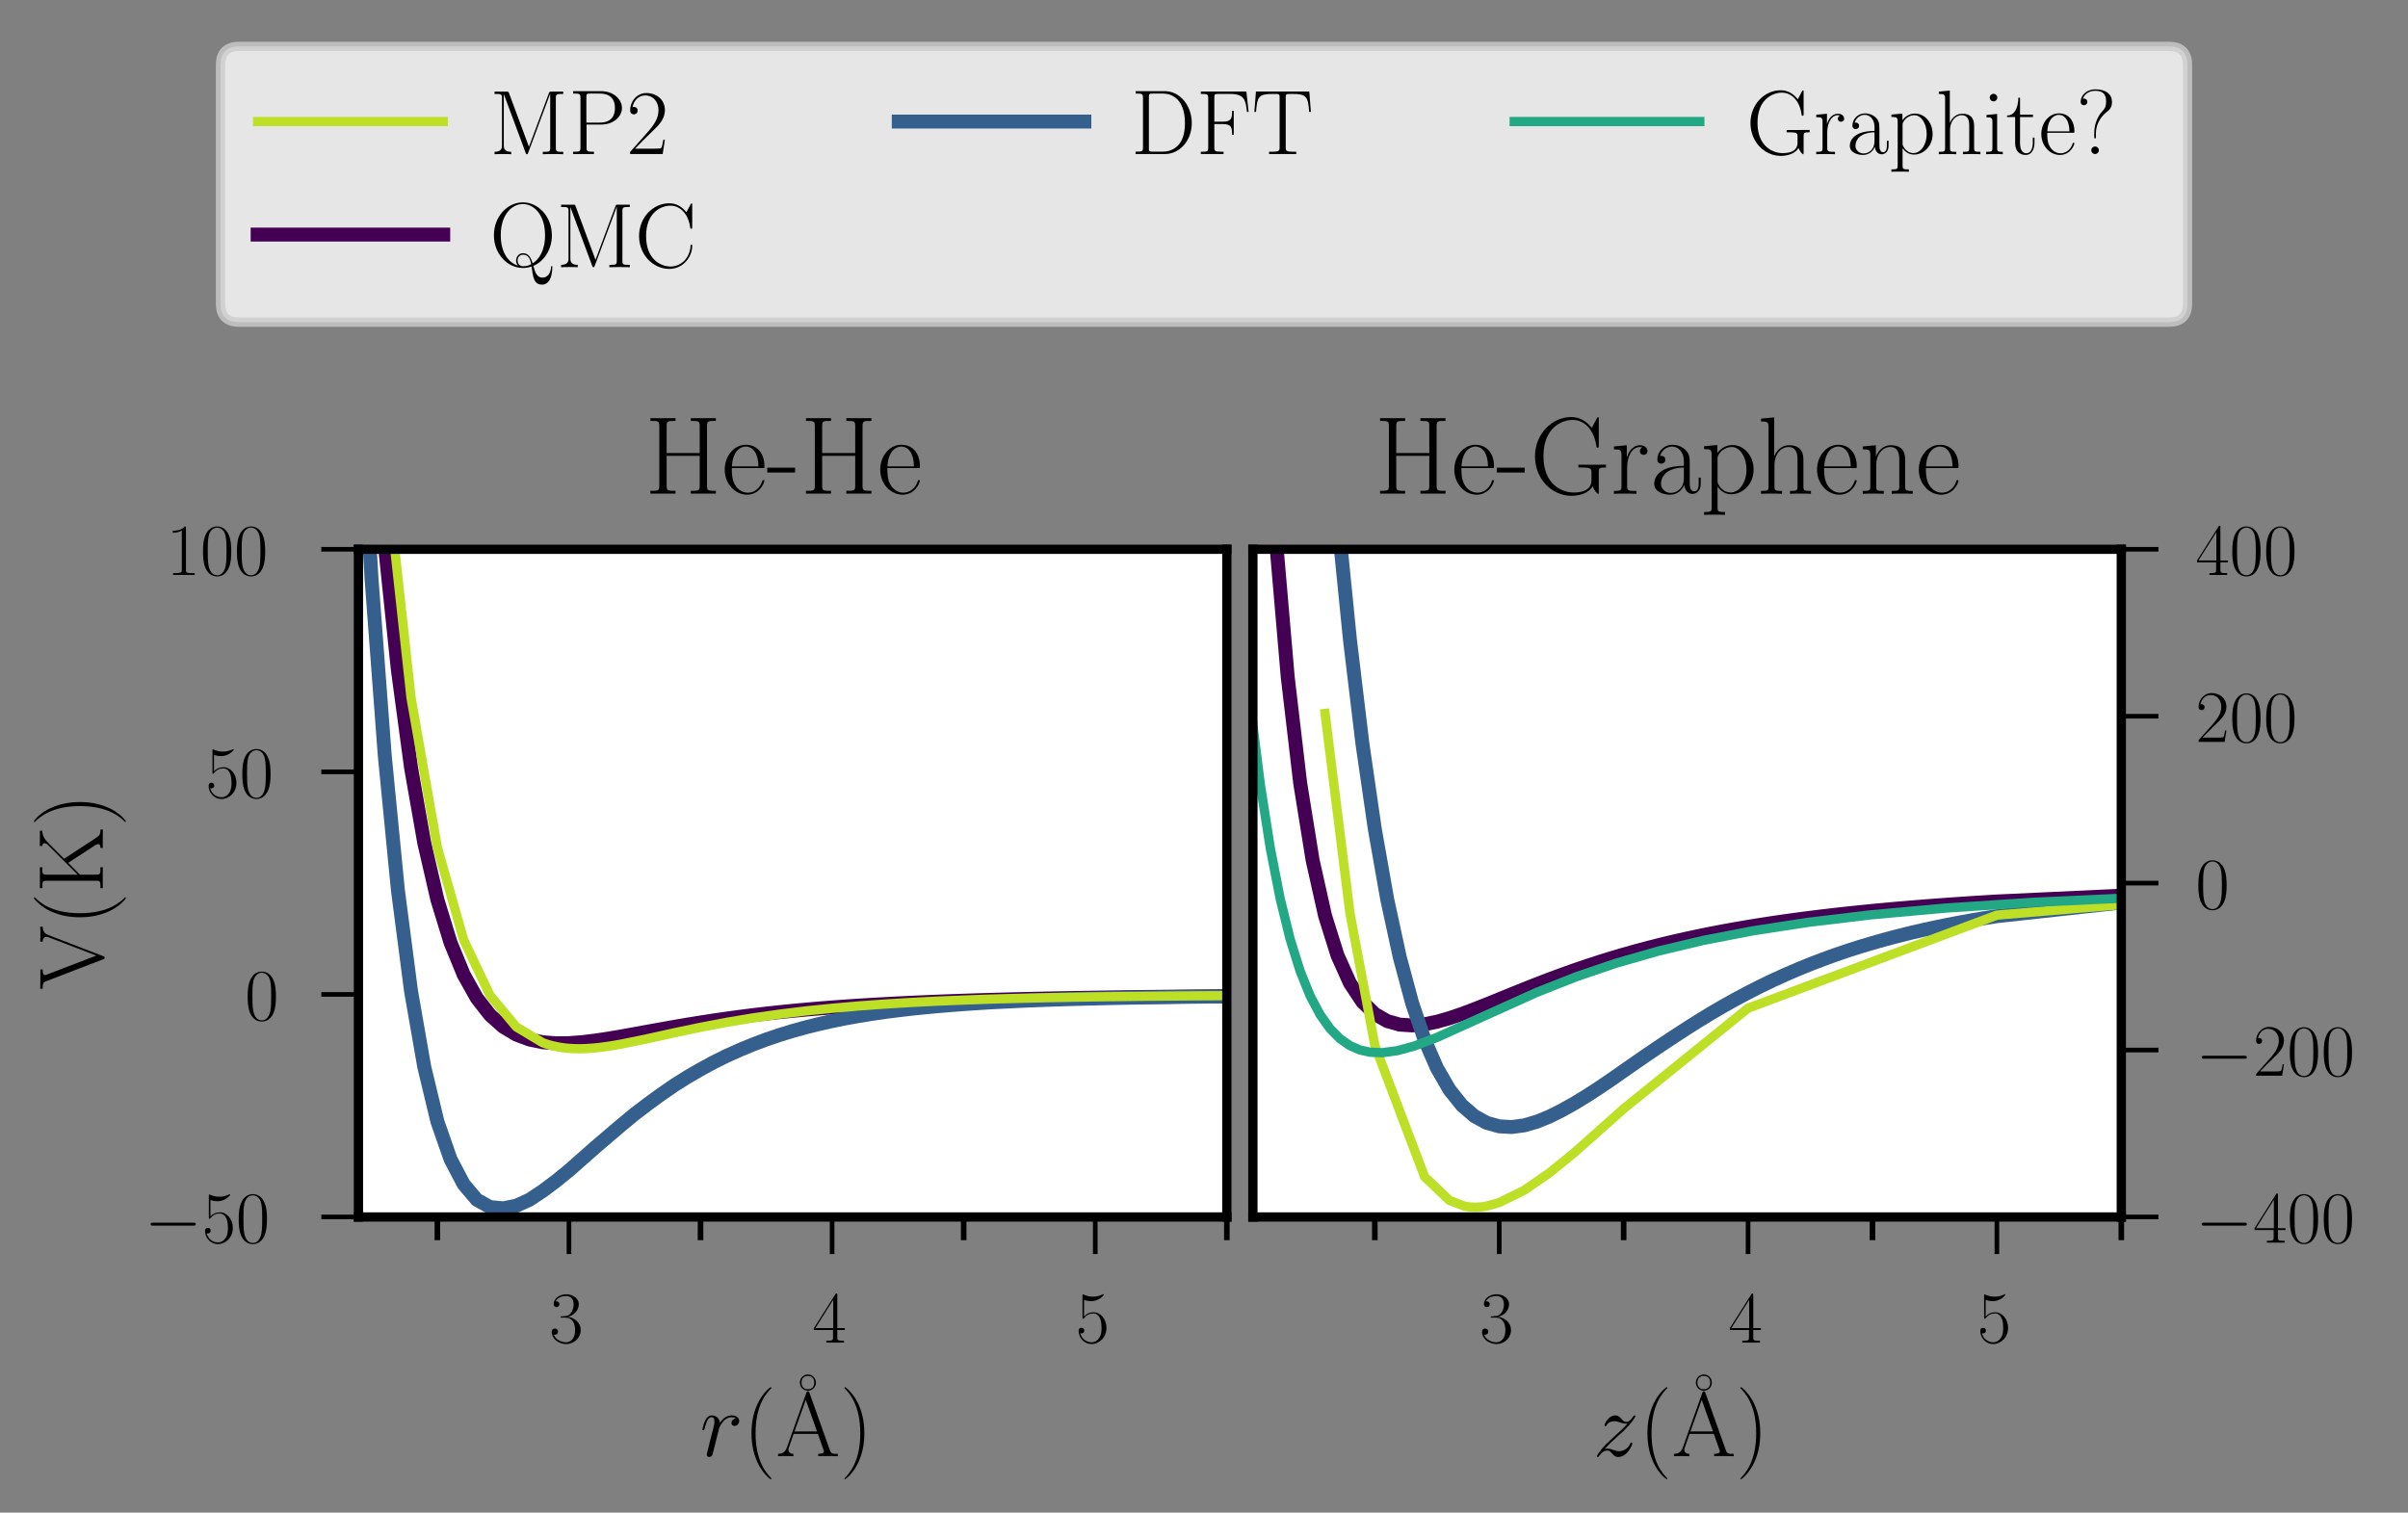 <?xml version="1.0" encoding="utf-8" standalone="no"?>
<!DOCTYPE svg PUBLIC "-//W3C//DTD SVG 1.1//EN"
  "http://www.w3.org/Graphics/SVG/1.1/DTD/svg11.dtd">
<!-- Created with matplotlib (https://matplotlib.org/) -->
<svg height="162.99pt" version="1.1" viewBox="0 0 259.444 162.99" width="259.444pt" xmlns="http://www.w3.org/2000/svg" xmlns:xlink="http://www.w3.org/1999/xlink">
 <rect x="0" y="0" width="259.444" height="162.99" fill="#808080" stroke="none"/>
 <defs>
  <style type="text/css">*{stroke-linecap:butt;stroke-linejoin:round;}</style>
 </defs>
 <g id="figure_1">
  <g id="patch_1">
   <path d="M 0 162.99 
L 259.444 162.99 
L 259.444 -0 
L 0 -0 
z
" style="fill:none;"/>
  </g>
  <g id="axes_1">
   <g id="patch_2">
    <path d="M 38.618 131.135 
L 132.183 131.135 
L 132.183 59.187 
L 38.618 59.187 
z
" style="fill:#ffffff;"/>
   </g>
   <g id="matplotlib.axis_1">
    <g id="xtick_1">
     <g id="line2d_1">
      <defs>
       <path d="M 0 0 
L 0 4 
" id="m150c258bb9" style="stroke:#000000;stroke-width:0.5;"/>
      </defs>
      <g>
       <use style="stroke:#000000;stroke-width:0.5;" x="61.3" xlink:href="#m150c258bb9" y="131.135"/>
      </g>
     </g>
     <g id="text_1">
      <!-- $\mathdefault{3}$ -->
      <g transform="translate(59.183 144.67)scale(0.08 -0.08)">
       <defs>
        <path d="M 22.094 33.703 
C 31 33.703 34.906 25.969 34.906 17.031 
C 34.906 5 28.5 0.391 22.703 0.391 
C 17.406 0.391 8.797 3.031 6.094 10.828 
C 6.594 10.625 7.094 10.625 7.594 10.625 
C 10 10.625 11.797 12.219 11.797 14.812 
C 11.797 17.703 9.594 19 7.594 19 
C 5.906 19 3.297 18.203 3.297 14.469 
C 3.297 5.234 12.297 -2 22.906 -2 
C 34 -2 42.5 6.719 42.5 16.953 
C 42.5 26.672 34.5 33.703 25 34.797 
C 32.594 36.375 39.906 43.062 39.906 52.016 
C 39.906 59.688 32 65.297 23 65.297 
C 13.906 65.297 5.906 59.828 5.906 52.016 
C 5.906 48.594 8.5 48 9.797 48 
C 11.906 48 13.703 49.297 13.703 51.891 
C 13.703 54.469 11.906 55.766 9.797 55.766 
C 9.406 55.766 8.906 55.766 8.5 55.578 
C 11.406 61.859 19.297 63 22.797 63 
C 26.297 63 32.906 61.328 32.906 51.875 
C 32.906 49.109 32.5 44.188 29.094 39.844 
C 26.094 36 22.703 36 19.406 35.688 
C 18.906 35.688 16.594 35.453 16.203 35.453 
C 15.5 35.359 15.094 35.266 15.094 34.5 
C 15.094 33.797 15.203 33.703 17.203 33.703 
z
" id="CMR17-51"/>
       </defs>
       <use transform="scale(0.996)" xlink:href="#CMR17-51"/>
      </g>
     </g>
    </g>
    <g id="xtick_2">
     <g id="line2d_2">
      <g>
       <use style="stroke:#000000;stroke-width:0.5;" x="89.653" xlink:href="#m150c258bb9" y="131.135"/>
      </g>
     </g>
     <g id="text_2">
      <!-- $\mathdefault{4}$ -->
      <g transform="translate(87.536 144.67)scale(0.08 -0.08)">
       <defs>
        <path d="M 33.594 64.406 
C 33.594 66.5 33.5 66.5 31.703 66.5 
L 2 19.594 
L 2 17 
L 27.797 17 
L 27.797 7.141 
C 27.797 3.5 27.594 2.5 20.594 2.5 
L 18.703 2.5 
L 18.703 0 
C 21.906 0 27.297 0 30.703 0 
C 34.094 0 39.5 0 42.703 0 
L 42.703 2.5 
L 40.797 2.5 
C 33.797 2.5 33.594 3.5 33.594 7.141 
L 33.594 17 
L 43.797 17 
L 43.797 19.594 
L 33.594 19.594 
z
M 28.094 57.859 
L 28.094 19.594 
L 4 19.594 
z
" id="CMR17-52"/>
       </defs>
       <use transform="scale(0.996)" xlink:href="#CMR17-52"/>
      </g>
     </g>
    </g>
    <g id="xtick_3">
     <g id="line2d_3">
      <g>
       <use style="stroke:#000000;stroke-width:0.5;" x="118.006" xlink:href="#m150c258bb9" y="131.135"/>
      </g>
     </g>
     <g id="text_3">
      <!-- $\mathdefault{5}$ -->
      <g transform="translate(115.889 144.67)scale(0.08 -0.08)">
       <defs>
        <path d="M 11.406 57.688 
C 12.406 57.281 16.5 56 20.703 56 
C 30 56 35.094 61.109 38 64.062 
C 38 64.953 38 65.5 37.406 65.5 
C 37.297 65.5 37.094 65.5 36.297 65.047 
C 32.797 63.406 28.703 62.078 23.703 62.078 
C 20.703 62.078 16.203 62.484 11.297 64.672 
C 10.203 65.172 10 65.172 9.906 65.172 
C 9.406 65.172 9.297 65.062 9.297 63.078 
L 9.297 34.422 
C 9.297 32.641 9.297 32.141 10.297 32.141 
C 10.797 32.141 11 32.344 11.5 33.031 
C 14.703 37.516 19.094 39.406 24.094 39.406 
C 27.594 39.406 35.094 37.219 35.094 20.141 
C 35.094 16.953 35.094 11.172 32.094 6.578 
C 29.594 2.484 25.703 0.391 21.406 0.391 
C 14.797 0.391 8.094 5 6.297 12.719 
C 6.703 12.609 7.5 12.422 7.906 12.422 
C 9.203 12.422 11.703 13.125 11.703 16.219 
C 11.703 18.906 9.797 20 7.906 20 
C 5.594 20 4.094 18.594 4.094 15.797 
C 4.094 7.094 11 -2 21.594 -2 
C 31.906 -2 41.703 6.875 41.703 19.75 
C 41.703 31.719 33.906 41 24.203 41 
C 19.094 41 14.797 39.109 11.406 35.531 
z
" id="CMR17-53"/>
       </defs>
       <use transform="scale(0.996)" xlink:href="#CMR17-53"/>
      </g>
     </g>
    </g>
    <g id="xtick_4">
     <g id="line2d_4">
      <defs>
       <path d="M 0 0 
L 0 2.5 
" id="m26b2f388a8" style="stroke:#000000;stroke-width:0.6;"/>
      </defs>
      <g>
       <use style="stroke:#000000;stroke-width:0.6;" x="47.123" xlink:href="#m26b2f388a8" y="131.135"/>
      </g>
     </g>
    </g>
    <g id="xtick_5">
     <g id="line2d_5">
      <g>
       <use style="stroke:#000000;stroke-width:0.6;" x="75.477" xlink:href="#m26b2f388a8" y="131.135"/>
      </g>
     </g>
    </g>
    <g id="xtick_6">
     <g id="line2d_6">
      <g>
       <use style="stroke:#000000;stroke-width:0.6;" x="103.83" xlink:href="#m26b2f388a8" y="131.135"/>
      </g>
     </g>
    </g>
    <g id="xtick_7">
     <g id="line2d_7">
      <g>
       <use style="stroke:#000000;stroke-width:0.6;" x="132.183" xlink:href="#m26b2f388a8" y="131.135"/>
      </g>
     </g>
    </g>
    <g id="text_4">
     <!-- $r$(\AA) -->
     <g transform="translate(75.404 156.899)scale(0.1 -0.1)">
      <defs>
       <path d="M 38.906 40.812 
C 35.797 40.219 34.203 38.016 34.203 35.828 
C 34.203 33.422 36.094 32.625 37.5 32.625 
C 40.297 32.625 42.594 35.031 42.594 38.016 
C 42.594 41.219 39.5 44 34.5 44 
C 30.5 44 25.906 42.203 21.703 36.125 
C 21 41.406 17 44 13 44 
C 9.094 44 7.094 41.016 5.906 38.812 
C 4.203 35.219 2.703 29.234 2.703 28.734 
C 2.703 28.344 3.094 27.844 3.797 27.844 
C 4.594 27.844 4.703 27.938 5.297 30.234 
C 6.797 36.219 8.703 42.016 12.703 42.016 
C 15.094 42.016 15.797 40.312 15.797 37.422 
C 15.797 35.219 14.797 31.328 14.094 28.234 
L 11.297 17.469 
C 10.906 15.562 9.797 11.078 9.297 9.281 
C 8.594 6.688 7.5 2 7.5 1.5 
C 7.5 0.094 8.594 -1 10.094 -1 
C 11.203 -1 13.094 -0.297 13.703 1.703 
C 14 2.5 17.703 17.562 18.297 19.859 
C 18.797 22.047 19.406 24.156 19.906 26.344 
C 20.297 27.734 20.703 29.344 21 30.641 
C 21.297 31.531 24 36.422 26.5 38.625 
C 27.703 39.719 30.297 42.016 34.406 42.016 
C 36 42.016 37.594 41.719 38.906 40.812 
z
" id="CMMI12-114"/>
       <path d="M 30.594 -24.391 
C 30.594 -24.297 30.594 -24.094 30.297 -23.797 
C 25.703 -19.125 13.406 -6.359 13.406 24.703 
C 13.406 55.766 25.5 68.422 30.406 73.391 
C 30.406 73.5 30.594 73.703 30.594 74 
C 30.594 74.297 30.297 74.5 29.906 74.5 
C 28.797 74.5 20.297 67.125 15.406 56.156 
C 10.406 45.109 9 34.359 9 24.812 
C 9 17.625 9.703 5.484 15.703 -7.359 
C 20.5 -17.734 28.703 -25 29.906 -25 
C 30.406 -25 30.594 -24.797 30.594 -24.391 
z
" id="CMR17-40"/>
       <path d="M 43.297 61.797 
C 43.297 66.797 39.297 70.594 34.594 70.594 
C 29.906 70.594 25.906 66.797 25.906 61.797 
C 25.906 56.797 29.906 53 34.594 53 
C 39.297 53 43.297 56.797 43.297 61.797 
z
M 34.594 54.594 
C 30.406 54.594 27.703 57.188 27.703 61.812 
C 27.703 66.5 30.5 69 34.594 69 
C 38.797 69 41.5 66.406 41.5 61.812 
C 41.5 57.094 38.703 54.594 34.594 54.594 
z
" id="CMR17-23"/>
       <path d="M 36.297 68.406 
C 35.797 69.703 35.594 70 34.594 70 
C 33.594 70 33.406 69.703 32.906 68.406 
L 11.703 8.844 
C 9.797 3.484 5.797 2.391 2.297 2.391 
L 2.297 -0.203 
C 4.094 0 8.094 0 10 0 
C 12.5 0 16.5 0 18.906 -0.203 
L 18.906 2.391 
C 14.203 2.391 13.5 5.641 13.5 6.859 
C 13.5 7.766 13.703 8.281 13.906 8.891 
L 19.203 24 
L 45.406 24 
L 51.406 6.906 
C 51.906 5.703 51.906 5.5 51.906 5.109 
C 51.906 2.391 47.594 2.391 45.703 2.391 
L 45.703 0 
C 48.594 0 53.797 0 56.906 0 
C 59.5 0 64.5 0 66.906 -0.203 
L 66.906 2.391 
C 61.594 2.391 59.797 2.391 58.5 6.047 
z
M 32.297 60.828 
L 44.5 26.594 
L 20.094 26.594 
z
" id="CMR17-65"/>
       <path d="M 26.297 24.703 
C 26.297 31.875 25.594 44.016 19.594 56.859 
C 14.797 67.234 6.594 74.5 5.406 74.5 
C 5.094 74.5 4.703 74.391 4.703 73.891 
C 4.703 73.703 4.797 73.594 4.906 73.391 
C 9.703 68.406 21.906 55.75 21.906 24.75 
C 21.906 -6.359 9.797 -19.016 4.906 -24.016 
C 4.797 -24.203 4.703 -24.312 4.703 -24.5 
C 4.703 -25 5.094 -25 5.406 -25 
C 6.5 -25 15 -17.625 19.906 -6.656 
C 24.906 4.391 26.297 15.141 26.297 24.703 
z
" id="CMR17-41"/>
      </defs>
      <use transform="scale(0.996)" xlink:href="#CMMI12-114"/>
      <use transform="translate(46.671 0)scale(0.996)" xlink:href="#CMR17-40"/>
      <use transform="translate(81.951 17.619)scale(0.996)" xlink:href="#CMR17-23"/>
      <use transform="translate(81.951 0)scale(0.996)" xlink:href="#CMR17-65"/>
      <use transform="translate(151.024 0)scale(0.996)" xlink:href="#CMR17-41"/>
     </g>
    </g>
   </g>
   <g id="matplotlib.axis_2">
    <g id="ytick_1">
     <g id="line2d_8">
      <defs>
       <path d="M 0 0 
L -4 0 
" id="m91bfe2bf15" style="stroke:#000000;stroke-width:0.5;"/>
      </defs>
      <g>
       <use style="stroke:#000000;stroke-width:0.5;" x="38.618" xlink:href="#m91bfe2bf15" y="131.135"/>
      </g>
     </g>
     <g id="text_5">
      <!-- $\mathdefault{−50}$ -->
      <g transform="translate(15.563 133.902)scale(0.08 -0.08)">
       <defs>
        <path d="M 65.906 23 
C 67.594 23 69.406 23 69.406 25 
C 69.406 27 67.594 27 65.906 27 
L 11.797 27 
C 10.094 27 8.297 27 8.297 25 
C 8.297 23 10.094 23 11.797 23 
z
" id="CMSY10-0"/>
        <path d="M 42 31.641 
C 42 37.75 41.906 48.125 37.703 56.109 
C 34 63.109 28.094 65.594 22.906 65.594 
C 18.094 65.594 12 63.406 8.203 56.203 
C 4.203 48.719 3.797 39.438 3.797 31.641 
C 3.797 25.953 3.906 17.281 7 9.672 
C 11.297 -0.609 19 -2 22.906 -2 
C 27.5 -2 34.5 -0.109 38.594 9.375 
C 41.594 16.281 42 24.359 42 31.641 
z
M 22.906 -0.406 
C 16.5 -0.406 12.703 5.078 11.297 12.688 
C 10.203 18.562 10.203 27.156 10.203 32.75 
C 10.203 40.438 10.203 46.828 11.5 52.922 
C 13.406 61.391 19 64 22.906 64 
C 27 64 32.297 61.297 34.203 53.125 
C 35.5 47.438 35.594 40.734 35.594 32.75 
C 35.594 26.25 35.594 18.266 34.406 12.375 
C 32.297 1.484 26.406 -0.406 22.906 -0.406 
z
" id="CMR17-48"/>
       </defs>
       <use transform="scale(0.996)" xlink:href="#CMSY10-0"/>
       <use transform="translate(77.487 0)scale(0.996)" xlink:href="#CMR17-53"/>
       <use transform="translate(123.178 0)scale(0.996)" xlink:href="#CMR17-48"/>
      </g>
     </g>
    </g>
    <g id="ytick_2">
     <g id="line2d_9">
      <g>
       <use style="stroke:#000000;stroke-width:0.5;" x="38.618" xlink:href="#m91bfe2bf15" y="107.152"/>
      </g>
     </g>
     <g id="text_6">
      <!-- $\mathdefault{0}$ -->
      <g transform="translate(26.383 109.92)scale(0.08 -0.08)">
       <use transform="scale(0.996)" xlink:href="#CMR17-48"/>
      </g>
     </g>
    </g>
    <g id="ytick_3">
     <g id="line2d_10">
      <g>
       <use style="stroke:#000000;stroke-width:0.5;" x="38.618" xlink:href="#m91bfe2bf15" y="83.17"/>
      </g>
     </g>
     <g id="text_7">
      <!-- $\mathdefault{50}$ -->
      <g transform="translate(22.149 85.937)scale(0.08 -0.08)">
       <use transform="scale(0.996)" xlink:href="#CMR17-53"/>
       <use transform="translate(45.69 0)scale(0.996)" xlink:href="#CMR17-48"/>
      </g>
     </g>
    </g>
    <g id="ytick_4">
     <g id="line2d_11">
      <g>
       <use style="stroke:#000000;stroke-width:0.5;" x="38.618" xlink:href="#m91bfe2bf15" y="59.187"/>
      </g>
     </g>
     <g id="text_8">
      <!-- $\mathdefault{100}$ -->
      <g transform="translate(17.915 61.955)scale(0.08 -0.08)">
       <defs>
        <path d="M 26.594 63.406 
C 26.594 65.5 26.5 65.5 25.094 65.5 
C 21.203 61.188 15.297 59.797 9.703 59.797 
C 9.406 59.797 8.906 59.797 8.797 59.5 
C 8.703 59.297 8.703 59.094 8.703 57 
C 11.797 57 17 57.594 21 59.984 
L 21 7.203 
C 21 3.688 20.797 2.5 12.203 2.5 
L 9.203 2.5 
L 9.203 0 
C 14 0 19 0 23.797 0 
C 28.594 0 33.594 0 38.406 0 
L 38.406 2.5 
L 35.406 2.5 
C 26.797 2.5 26.594 3.594 26.594 7.156 
z
" id="CMR17-49"/>
       </defs>
       <use transform="scale(0.996)" xlink:href="#CMR17-49"/>
       <use transform="translate(45.69 0)scale(0.996)" xlink:href="#CMR17-48"/>
       <use transform="translate(91.381 0)scale(0.996)" xlink:href="#CMR17-48"/>
      </g>
     </g>
    </g>
    <g id="text_9">
     <!-- V(K) -->
     <g transform="translate(11.072 106.646)rotate(-90)scale(0.1 -0.1)">
      <defs>
       <path d="M 59 58.516 
C 59.906 60.719 61.5 65 68.203 65 
L 68.203 67.688 
C 65.906 67.484 63.297 67.484 60.797 67.484 
C 58.406 67.484 54.297 67.484 52 67.688 
L 52 65 
C 57 65 57.203 61.5 57.203 60.906 
C 57.203 59.797 56.906 59.109 56.594 58.312 
L 36.906 6.969 
L 16.297 60.719 
C 16 61.422 15.797 61.922 15.797 62.406 
C 15.797 65 19.797 65 21.906 65 
L 21.906 67.484 
C 18.703 67.484 14 67.484 10.703 67.484 
C 8.094 67.484 3.406 67.484 1 67.688 
L 1 65 
C 6.797 65 7.906 64.609 9.094 61.422 
L 32.906 -0.406 
C 33.406 -1.797 33.5 -2 34.594 -2 
C 35.703 -2 35.797 -1.797 36.297 -0.406 
z
" id="CMR17-86"/>
       <path d="M 36.906 41.797 
L 54.203 59.094 
C 57.797 62.594 61.594 65.406 67.203 65.406 
L 67.203 68 
C 65.203 68 62.703 68 60.703 68 
C 58 68 53.297 68 50.703 68.094 
L 50.703 65.5 
C 53.297 65.312 53.703 63.516 53.703 62.797 
C 53.703 62.109 53.297 61.016 52.906 60.422 
L 19.703 27.156 
L 19.703 60.938 
C 19.703 65.406 20.797 65.406 27.703 65.406 
L 27.703 68 
C 24.797 68 19.5 68 16.406 68 
C 13.297 68 8 68 5.094 68 
L 5.094 65.406 
C 12 65.406 13.094 65.406 13.094 60.922 
L 13.094 6.969 
C 13.094 2.5 12 2.5 5.094 2.5 
L 5.094 0 
C 8 0 13.297 0 16.406 0 
C 19.5 0 24.797 0 27.703 0 
L 27.703 2.5 
C 20.797 2.5 19.703 2.5 19.703 6.984 
L 19.703 24.672 
L 32.5 37.344 
L 51.406 8.391 
C 52 7.391 52.703 6.094 52.703 5.094 
C 52.703 2.5 49.906 2.5 48.594 2.5 
L 48.594 0 
C 51.797 0 56.406 0 59.703 0 
C 62.094 0 66.203 0 68.5 -0.094 
L 68.5 2.5 
C 63.703 2.5 62.203 3.094 59.203 7.703 
z
" id="CMR17-75"/>
      </defs>
      <use transform="scale(0.996)" xlink:href="#CMR17-86"/>
      <use transform="translate(69.072 0)scale(0.996)" xlink:href="#CMR17-40"/>
      <use transform="translate(104.353 0)scale(0.996)" xlink:href="#CMR17-75"/>
      <use transform="translate(176.028 0)scale(0.996)" xlink:href="#CMR17-41"/>
     </g>
    </g>
   </g>
   <g id="line2d_12">
    <path clip-path="url(#p06715b766b)" d="M 37.645 -1 
L 38.618 18.635 
L 40.035 41.082 
L 41.453 58.605 
L 42.87 72.218 
L 44.288 82.733 
L 45.706 90.801 
L 47.123 96.943 
L 48.541 101.573 
L 49.959 105.022 
L 51.376 107.55 
L 52.794 109.367 
L 54.212 110.635 
L 55.629 111.483 
L 57.047 112.014 
L 58.465 112.305 
L 59.882 112.42 
L 61.3 112.405 
L 62.718 112.297 
L 64.135 112.126 
L 65.553 111.912 
L 66.971 111.672 
L 68.388 111.418 
L 69.806 111.159 
L 71.224 110.902 
L 72.641 110.651 
L 74.059 110.408 
L 75.477 110.178 
L 76.894 109.959 
L 78.312 109.754 
L 79.73 109.562 
L 81.147 109.383 
L 82.565 109.217 
L 83.983 109.064 
L 85.4 108.921 
L 86.818 108.79 
L 88.235 108.669 
L 89.653 108.558 
L 91.071 108.455 
L 92.488 108.36 
L 93.906 108.273 
L 95.324 108.193 
L 96.741 108.119 
L 98.159 108.052 
L 99.577 107.989 
L 100.994 107.931 
L 102.412 107.878 
L 103.83 107.829 
L 105.247 107.784 
L 106.665 107.742 
L 108.083 107.704 
L 109.5 107.668 
L 110.918 107.635 
L 112.336 107.604 
L 113.753 107.576 
L 115.171 107.549 
L 116.589 107.525 
L 118.006 107.502 
L 119.424 107.481 
L 120.842 107.462 
L 122.259 107.443 
L 123.677 107.426 
L 125.095 107.41 
L 126.512 107.396 
L 127.93 107.382 
L 129.348 107.369 
L 130.765 107.357 
L 132.183 107.346 
L 133.6 107.335 
L 135.018 107.325 
L 136.436 107.316 
L 137.853 107.307 
L 139.271 107.299 
L 140.689 107.291 
L 142.106 107.284 
L 143.524 107.277 
L 144.942 107.271 
L 146.359 107.265 
L 160.536 107.221 
L 174.713 107.196 
L 188.889 107.181 
L 203.066 107.172 
L 217.242 107.166 
L 231.419 107.162 
L 245.595 107.159 
L 259.772 107.157 
L 260.444 107.157 
" style="fill:none;stroke:#440154;stroke-linecap:square;stroke-width:1.5;"/>
   </g>
   <g id="line2d_13">
    <path clip-path="url(#p06715b766b)" d="M 36.926 -1 
L 37.2 6.709 
L 38.618 38.021 
L 40.035 62.437 
L 41.453 81.403 
L 42.87 95.908 
L 44.288 106.809 
L 45.706 114.938 
L 47.123 120.844 
L 48.541 124.912 
L 49.959 127.611 
L 51.376 129.282 
L 52.794 130.069 
L 54.212 130.203 
L 55.629 129.924 
L 57.047 129.278 
L 58.465 128.34 
L 59.882 127.281 
L 61.3 126.132 
L 62.718 124.88 
L 64.135 123.627 
L 65.553 122.418 
L 66.971 121.209 
L 68.388 120.039 
L 69.806 118.957 
L 71.224 117.928 
L 72.641 116.949 
L 74.059 116.056 
L 75.477 115.234 
L 76.894 114.464 
L 78.312 113.761 
L 79.73 113.127 
L 81.147 112.541 
L 82.565 112.008 
L 83.983 111.528 
L 85.4 111.093 
L 86.818 110.7 
L 88.235 110.345 
L 89.653 110.029 
L 91.071 109.742 
L 92.488 109.486 
L 93.906 109.258 
L 95.324 109.053 
L 96.741 108.87 
L 98.159 108.705 
L 99.577 108.558 
L 100.994 108.427 
L 102.412 108.308 
L 103.83 108.2 
L 105.247 108.104 
L 106.665 108.016 
L 108.083 107.942 
L 109.5 107.874 
L 110.918 107.811 
L 112.336 107.757 
L 113.753 107.708 
L 115.171 107.664 
L 116.589 107.624 
L 118.006 107.589 
L 119.424 107.555 
L 120.842 107.526 
L 122.259 107.499 
L 123.677 107.475 
L 125.095 107.453 
L 126.512 107.433 
L 127.93 107.415 
L 129.348 107.398 
L 130.765 107.382 
L 132.183 107.368 
L 133.6 107.355 
L 135.018 107.343 
L 136.436 107.332 
L 137.853 107.321 
L 139.271 107.312 
L 140.689 107.302 
L 142.106 107.295 
L 143.524 107.287 
L 144.942 107.28 
L 146.359 107.273 
L 160.536 107.224 
L 174.713 107.198 
L 188.889 107.182 
L 203.066 107.172 
L 217.242 107.166 
L 231.419 107.162 
L 245.595 107.159 
L 259.772 107.157 
L 260.444 107.157 
" style="fill:none;stroke:#355f8d;stroke-linecap:square;stroke-width:1.5;"/>
   </g>
   <g id="line2d_14">
    <path clip-path="url(#p06715b766b)" d="M 38.233 -1 
L 38.618 7.913 
L 41.453 49.287 
L 44.288 75.193 
L 47.123 91.324 
L 49.959 101.277 
L 52.794 107.258 
L 55.629 110.654 
L 58.465 112.357 
L 58.748 112.457 
L 59.032 112.549 
L 59.315 112.63 
L 59.599 112.702 
L 59.882 112.764 
L 60.166 112.822 
L 60.449 112.87 
L 60.733 112.908 
L 61.016 112.942 
L 61.3 112.966 
L 61.584 112.985 
L 61.867 112.999 
L 62.151 113.004 
L 62.434 113.009 
L 62.718 113.004 
L 63.001 112.995 
L 63.285 112.98 
L 63.568 112.961 
L 63.852 112.942 
L 64.135 112.918 
L 64.419 112.884 
L 64.702 112.856 
L 64.986 112.817 
L 65.269 112.779 
L 65.553 112.74 
L 65.837 112.697 
L 66.12 112.649 
L 66.404 112.601 
L 66.687 112.553 
L 66.971 112.501 
L 69.806 111.92 
L 72.641 111.292 
L 75.477 110.697 
L 78.312 110.16 
L 81.147 109.685 
L 83.983 109.282 
L 86.818 108.937 
L 89.653 108.649 
L 92.488 108.4 
L 95.324 108.193 
L 98.159 108.021 
L 100.994 107.877 
L 103.83 107.762 
L 106.665 107.661 
L 109.5 107.584 
L 112.336 107.517 
L 115.171 107.464 
L 118.006 107.416 
L 120.842 107.383 
L 123.677 107.349 
L 126.512 107.325 
L 129.348 107.301 
L 132.183 107.287 
L 135.018 107.272 
L 137.853 107.258 
L 140.689 107.244 
L 143.524 107.234 
L 146.359 107.229 
L 149.195 107.22 
L 152.03 107.215 
L 154.865 107.21 
L 157.701 107.2 
L 160.536 107.196 
L 163.371 107.196 
L 166.207 107.191 
L 169.042 107.186 
L 171.877 107.186 
L 174.713 107.181 
L 203.066 107.167 
L 231.419 107.157 
L 259.772 107.157 
L 260.444 107.157 
" style="fill:none;stroke:#bddf26;stroke-linecap:square;"/>
   </g>
   <g id="patch_3">
    <path d="M 38.618 131.135 
L 38.618 59.187 
" style="fill:none;stroke:#000000;stroke-linecap:square;stroke-linejoin:miter;"/>
   </g>
   <g id="patch_4">
    <path d="M 132.183 131.135 
L 132.183 59.187 
" style="fill:none;stroke:#000000;stroke-linecap:square;stroke-linejoin:miter;"/>
   </g>
   <g id="patch_5">
    <path d="M 38.618 131.135 
L 132.183 131.135 
" style="fill:none;stroke:#000000;stroke-linecap:square;stroke-linejoin:miter;"/>
   </g>
   <g id="patch_6">
    <path d="M 38.618 59.187 
L 132.183 59.187 
" style="fill:none;stroke:#000000;stroke-linecap:square;stroke-linejoin:miter;"/>
   </g>
   <g id="text_10">
    <!-- He-He -->
    <g transform="translate(69.471 53.187)scale(0.12 -0.12)">
     <defs>
      <path d="M 56.094 61.016 
C 56.094 65.5 57.203 65.5 64.094 65.5 
L 64.094 68 
C 61.203 68 55.906 68 52.797 68 
C 49.703 68 44.406 68 41.5 68 
L 41.5 65.5 
C 48.406 65.5 49.5 65.5 49.5 61 
L 49.5 36.578 
L 19.703 36.578 
L 19.703 61 
C 19.703 65.5 20.797 65.5 27.703 65.5 
L 27.703 68 
C 24.797 68 19.5 68 16.406 68 
C 13.297 68 8 68 5.094 68 
L 5.094 65.5 
C 12 65.5 13.094 65.5 13.094 61.016 
L 13.094 6.984 
C 13.094 2.5 12 2.5 5.094 2.5 
L 5.094 0 
C 8 0 13.297 0 16.406 0 
C 19.5 0 24.797 0 27.703 0 
L 27.703 2.5 
C 20.797 2.5 19.703 2.5 19.703 6.969 
L 19.703 34 
L 49.5 34 
L 49.5 6.969 
C 49.5 2.5 48.406 2.5 41.5 2.5 
L 41.5 0 
C 44.406 0 49.703 0 52.797 0 
C 55.906 0 61.203 0 64.094 0 
L 64.094 2.5 
C 57.203 2.5 56.094 2.5 56.094 6.984 
z
" id="CMR17-72"/>
      <path d="M 38.094 23 
C 38.5 23.406 38.5 23.609 38.5 24.625 
C 38.5 34.969 33.094 44 21.703 44 
C 11.094 44 2.703 33.891 2.703 21.609 
C 2.703 8.609 12.203 -1 22.797 -1 
C 34 -1 38.406 9.484 38.406 11.562 
C 38.406 12.25 37.797 12.25 37.594 12.25 
C 36.906 12.25 36.797 12.047 36.406 10.875 
C 34.203 4.141 28.703 0.797 23.5 0.797 
C 19.203 0.797 14.906 3.172 12.203 7.5 
C 9.094 12.547 9.094 18.375 9.094 23 
z
M 9.203 24.5 
C 9.906 39.141 17.594 42.406 21.594 42.406 
C 28.406 42.406 33 35.891 33.094 24.5 
z
" id="CMR17-101"/>
      <path d="M 25.5 19 
L 25.5 23.375 
L 0.406 23.375 
L 0.406 19 
z
" id="CMR17-45"/>
     </defs>
     <use transform="scale(0.996)" xlink:href="#CMR17-72"/>
     <use transform="translate(69.072 0)scale(0.996)" xlink:href="#CMR17-101"/>
     <use transform="translate(109.558 0)scale(0.996)" xlink:href="#CMR17-45"/>
     <use transform="translate(139.634 0)scale(0.996)" xlink:href="#CMR17-72"/>
     <use transform="translate(208.706 0)scale(0.996)" xlink:href="#CMR17-101"/>
    </g>
   </g>
  </g>
  <g id="axes_2">
   <g id="patch_7">
    <path d="M 134.99 131.135 
L 228.555 131.135 
L 228.555 59.187 
L 134.99 59.187 
z
" style="fill:#ffffff;"/>
   </g>
   <g id="matplotlib.axis_3">
    <g id="xtick_8">
     <g id="line2d_15">
      <g>
       <use style="stroke:#000000;stroke-width:0.5;" x="161.531" xlink:href="#m150c258bb9" y="131.135"/>
      </g>
     </g>
     <g id="text_11">
      <!-- $\mathdefault{3}$ -->
      <g transform="translate(159.414 144.67)scale(0.08 -0.08)">
       <use transform="scale(0.996)" xlink:href="#CMR17-51"/>
      </g>
     </g>
    </g>
    <g id="xtick_9">
     <g id="line2d_16">
      <g>
       <use style="stroke:#000000;stroke-width:0.5;" x="188.341" xlink:href="#m150c258bb9" y="131.135"/>
      </g>
     </g>
     <g id="text_12">
      <!-- $\mathdefault{4}$ -->
      <g transform="translate(186.224 144.67)scale(0.08 -0.08)">
       <use transform="scale(0.996)" xlink:href="#CMR17-52"/>
      </g>
     </g>
    </g>
    <g id="xtick_10">
     <g id="line2d_17">
      <g>
       <use style="stroke:#000000;stroke-width:0.5;" x="215.15" xlink:href="#m150c258bb9" y="131.135"/>
      </g>
     </g>
     <g id="text_13">
      <!-- $\mathdefault{5}$ -->
      <g transform="translate(213.033 144.67)scale(0.08 -0.08)">
       <use transform="scale(0.996)" xlink:href="#CMR17-53"/>
      </g>
     </g>
    </g>
    <g id="xtick_11">
     <g id="line2d_18">
      <g>
       <use style="stroke:#000000;stroke-width:0.6;" x="148.126" xlink:href="#m26b2f388a8" y="131.135"/>
      </g>
     </g>
    </g>
    <g id="xtick_12">
     <g id="line2d_19">
      <g>
       <use style="stroke:#000000;stroke-width:0.6;" x="174.936" xlink:href="#m26b2f388a8" y="131.135"/>
      </g>
     </g>
    </g>
    <g id="xtick_13">
     <g id="line2d_20">
      <g>
       <use style="stroke:#000000;stroke-width:0.6;" x="201.746" xlink:href="#m26b2f388a8" y="131.135"/>
      </g>
     </g>
    </g>
    <g id="xtick_14">
     <g id="line2d_21">
      <g>
       <use style="stroke:#000000;stroke-width:0.6;" x="228.555" xlink:href="#m26b2f388a8" y="131.135"/>
      </g>
     </g>
    </g>
    <g id="text_14">
     <!-- $z$(\AA) -->
     <g transform="translate(171.626 156.899)scale(0.1 -0.1)">
      <defs>
       <path d="M 12.703 7.594 
C 17 12.547 20.5 15.688 25.5 20.25 
C 31.5 25.5 34.094 28.016 35.5 29.547 
C 42.5 36.531 46 42.391 46 43.188 
C 46 44 45.203 44 45 44 
C 44.297 44 44.094 43.641 43.594 42.969 
C 41.094 38.969 38.703 36.984 36.094 36.984 
C 34 36.984 32.906 37.828 31 40.078 
C 28.906 42.422 27.203 44 24.297 44 
C 17 44 12.594 35.266 12.594 33.25 
C 12.594 32.938 12.703 32.312 13.594 32.312 
C 14.406 32.312 14.5 32.672 14.797 33.328 
C 16.5 37.062 21.297 37.719 23.203 37.719 
C 25.297 37.719 27.297 37.125 29.406 36.359 
C 33.203 35 34.797 35 35.797 35 
C 36.5 35 36.906 35 37.406 35.094 
C 34.094 31.156 28.703 26.297 24.203 22.156 
L 14.094 12.75 
C 8 6.484 4.297 0.516 4.297 -0.188 
C 4.297 -0.797 4.797 -1 5.406 -1 
C 6 -1 6.094 -0.891 6.797 0.219 
C 8.406 2.547 11.594 6 15.297 6 
C 17.406 6 18.406 5.344 20.406 3.016 
C 22.297 0.953 24 -1 27.203 -1 
C 37 -1 42.594 11.438 42.594 13.688 
C 42.594 14.109 42.5 14.719 41.5 14.719 
C 40.703 14.719 40.594 14.328 40.297 13.359 
C 38.094 7.625 32.203 5.281 28.297 5.281 
C 26.203 5.281 24.203 5.875 22.094 6.641 
C 18.094 8 17 8 15.703 8 
C 14.703 8 13.594 8 12.703 7.594 
z
" id="CMMI12-122"/>
      </defs>
      <use transform="scale(0.996)" xlink:href="#CMMI12-122"/>
      <use transform="translate(49.755 0)scale(0.996)" xlink:href="#CMR17-40"/>
      <use transform="translate(85.036 17.619)scale(0.996)" xlink:href="#CMR17-23"/>
      <use transform="translate(85.036 0)scale(0.996)" xlink:href="#CMR17-65"/>
      <use transform="translate(154.108 0)scale(0.996)" xlink:href="#CMR17-41"/>
     </g>
    </g>
   </g>
   <g id="matplotlib.axis_4">
    <g id="ytick_5">
     <g id="line2d_22">
      <defs>
       <path d="M 0 0 
L 4 0 
" id="m1147547c0f" style="stroke:#000000;stroke-width:0.5;"/>
      </defs>
      <g>
       <use style="stroke:#000000;stroke-width:0.5;" x="228.555" xlink:href="#m1147547c0f" y="131.135"/>
      </g>
     </g>
     <g id="text_15">
      <!-- $\mathdefault{−400}$ -->
      <g transform="translate(236.555 133.902)scale(0.08 -0.08)">
       <use transform="scale(0.996)" xlink:href="#CMSY10-0"/>
       <use transform="translate(77.487 0)scale(0.996)" xlink:href="#CMR17-52"/>
       <use transform="translate(123.178 0)scale(0.996)" xlink:href="#CMR17-48"/>
       <use transform="translate(168.868 0)scale(0.996)" xlink:href="#CMR17-48"/>
      </g>
     </g>
    </g>
    <g id="ytick_6">
     <g id="line2d_23">
      <g>
       <use style="stroke:#000000;stroke-width:0.5;" x="228.555" xlink:href="#m1147547c0f" y="113.148"/>
      </g>
     </g>
     <g id="text_16">
      <!-- $\mathdefault{−200}$ -->
      <g transform="translate(236.555 115.915)scale(0.08 -0.08)">
       <defs>
        <path d="M 41.703 15.453 
L 39.906 15.453 
C 38.906 8.375 38.094 7.172 37.703 6.562 
C 37.203 5.766 30 5.766 28.594 5.766 
L 9.406 5.766 
C 13 9.672 20 16.75 28.5 24.953 
C 34.594 30.734 41.703 37.531 41.703 47.422 
C 41.703 59.219 32.297 66 21.797 66 
C 10.797 66 4.094 56.312 4.094 47.344 
C 4.094 43.438 7 42.938 8.203 42.938 
C 9.203 42.938 12.203 43.547 12.203 47.031 
C 12.203 50.109 9.594 51 8.203 51 
C 7.594 51 7 50.906 6.594 50.703 
C 8.5 59.219 14.297 63.406 20.406 63.406 
C 29.094 63.406 34.797 56.516 34.797 47.422 
C 34.797 38.734 29.703 31.25 24 24.75 
L 4.094 2.281 
L 4.094 0 
L 39.297 0 
z
" id="CMR17-50"/>
       </defs>
       <use transform="scale(0.996)" xlink:href="#CMSY10-0"/>
       <use transform="translate(77.487 0)scale(0.996)" xlink:href="#CMR17-50"/>
       <use transform="translate(123.178 0)scale(0.996)" xlink:href="#CMR17-48"/>
       <use transform="translate(168.868 0)scale(0.996)" xlink:href="#CMR17-48"/>
      </g>
     </g>
    </g>
    <g id="ytick_7">
     <g id="line2d_24">
      <g>
       <use style="stroke:#000000;stroke-width:0.5;" x="228.555" xlink:href="#m1147547c0f" y="95.161"/>
      </g>
     </g>
     <g id="text_17">
      <!-- $\mathdefault{0}$ -->
      <g transform="translate(236.555 97.929)scale(0.08 -0.08)">
       <use transform="scale(0.996)" xlink:href="#CMR17-48"/>
      </g>
     </g>
    </g>
    <g id="ytick_8">
     <g id="line2d_25">
      <g>
       <use style="stroke:#000000;stroke-width:0.5;" x="228.555" xlink:href="#m1147547c0f" y="77.174"/>
      </g>
     </g>
     <g id="text_18">
      <!-- $\mathdefault{200}$ -->
      <g transform="translate(236.555 79.942)scale(0.08 -0.08)">
       <use transform="scale(0.996)" xlink:href="#CMR17-50"/>
       <use transform="translate(45.69 0)scale(0.996)" xlink:href="#CMR17-48"/>
       <use transform="translate(91.381 0)scale(0.996)" xlink:href="#CMR17-48"/>
      </g>
     </g>
    </g>
    <g id="ytick_9">
     <g id="line2d_26">
      <g>
       <use style="stroke:#000000;stroke-width:0.5;" x="228.555" xlink:href="#m1147547c0f" y="59.187"/>
      </g>
     </g>
     <g id="text_19">
      <!-- $\mathdefault{400}$ -->
      <g transform="translate(236.555 61.955)scale(0.08 -0.08)">
       <use transform="scale(0.996)" xlink:href="#CMR17-52"/>
       <use transform="translate(45.69 0)scale(0.996)" xlink:href="#CMR17-48"/>
       <use transform="translate(91.381 0)scale(0.996)" xlink:href="#CMR17-48"/>
      </g>
     </g>
    </g>
   </g>
   <g id="line2d_27">
    <path clip-path="url(#p0ae837c31d)" d="M 134.722 7.045 
L 136.062 36.049 
L 137.403 57.341 
L 138.743 72.956 
L 140.084 84.377 
L 141.424 92.686 
L 142.765 98.681 
L 144.105 102.95 
L 145.446 105.932 
L 146.786 107.954 
L 148.126 109.259 
L 149.467 110.03 
L 150.807 110.408 
L 152.148 110.495 
L 153.488 110.37 
L 154.829 110.094 
L 156.169 109.711 
L 157.51 109.256 
L 158.85 108.753 
L 160.191 108.223 
L 161.531 107.679 
L 162.872 107.133 
L 164.212 106.591 
L 165.553 106.061 
L 166.893 105.545 
L 168.234 105.047 
L 169.574 104.568 
L 170.915 104.109 
L 172.255 103.671 
L 173.596 103.253 
L 174.936 102.856 
L 176.277 102.479 
L 177.617 102.122 
L 178.957 101.783 
L 180.298 101.462 
L 181.638 101.159 
L 182.979 100.872 
L 184.319 100.6 
L 185.66 100.343 
L 187 100.101 
L 188.341 99.871 
L 189.681 99.654 
L 191.022 99.448 
L 192.362 99.254 
L 193.703 99.07 
L 195.043 98.896 
L 196.384 98.731 
L 197.724 98.574 
L 199.065 98.426 
L 200.405 98.286 
L 201.746 98.153 
L 203.086 98.027 
L 204.427 97.907 
L 205.767 97.793 
L 207.107 97.685 
L 208.448 97.582 
L 209.788 97.485 
L 211.129 97.392 
L 212.469 97.303 
L 213.81 97.219 
L 215.15 97.139 
L 228.555 96.517 
L 241.96 96.121 
L 255.365 95.859 
L 260.444 95.791 
" style="fill:none;stroke:#440154;stroke-linecap:square;stroke-width:1.5;"/>
   </g>
   <g id="line2d_28">
    <path clip-path="url(#p0ae837c31d)" d="M 140.132 -1 
L 141.424 20.583 
L 142.765 39.547 
L 144.105 55.53 
L 145.446 68.929 
L 146.786 80.094 
L 148.126 89.336 
L 149.467 96.929 
L 150.807 103.112 
L 152.148 108.091 
L 153.488 112.038 
L 154.829 115.103 
L 156.169 117.418 
L 157.51 119.102 
L 158.85 120.264 
L 160.191 120.996 
L 161.531 121.37 
L 162.872 121.444 
L 164.212 121.264 
L 165.553 120.88 
L 166.893 120.336 
L 168.234 119.674 
L 169.574 118.925 
L 170.915 118.11 
L 172.255 117.241 
L 173.596 116.331 
L 174.936 115.397 
L 176.277 114.461 
L 177.617 113.537 
L 178.957 112.633 
L 180.298 111.744 
L 181.638 110.872 
L 182.979 110.023 
L 184.319 109.206 
L 185.66 108.423 
L 187 107.675 
L 188.341 106.959 
L 189.681 106.279 
L 191.022 105.634 
L 192.362 105.023 
L 193.703 104.445 
L 195.043 103.9 
L 196.384 103.385 
L 197.724 102.898 
L 199.065 102.441 
L 200.405 102.012 
L 201.746 101.611 
L 203.086 101.233 
L 204.427 100.877 
L 205.767 100.542 
L 207.107 100.229 
L 208.448 99.936 
L 209.788 99.661 
L 211.129 99.403 
L 212.469 99.162 
L 213.81 98.936 
L 215.15 98.725 
L 228.555 97.253 
L 241.96 96.485 
L 255.365 96.055 
L 260.444 95.956 
" style="fill:none;stroke:#355f8d;stroke-linecap:square;stroke-width:1.5;"/>
   </g>
   <g id="line2d_29">
    <path clip-path="url(#p0ae837c31d)" d="M 142.765 76.881 
L 145.446 98.393 
L 148.126 112.639 
L 153.488 126.801 
L 153.488 126.801 
L 156.169 129.352 
L 156.169 129.352 
L 157.778 129.967 
L 158.046 130.015 
L 158.314 130.05 
L 158.85 130.083 
L 158.85 130.083 
L 159.386 130.066 
L 159.655 130.04 
L 159.923 130.004 
L 160.191 129.957 
L 161.531 129.582 
L 164.212 128.264 
L 164.212 128.264 
L 166.893 126.417 
L 166.893 126.417 
L 169.574 124.246 
L 174.936 119.476 
L 188.341 108.638 
L 215.15 98.609 
L 241.96 96.353 
L 260.444 96.044 
" style="fill:none;stroke:#bddf26;stroke-linecap:square;"/>
   </g>
   <g id="line2d_30">
    <path clip-path="url(#p0ae837c31d)" d="M 129.589 -1 
L 130.432 17.275 
L 131.505 36.709 
L 132.577 52.589 
L 133.649 65.531 
L 134.722 76.046 
L 135.794 84.553 
L 136.866 91.402 
L 137.939 96.882 
L 139.011 101.232 
L 140.084 104.651 
L 141.156 107.305 
L 142.228 109.33 
L 143.301 110.839 
L 144.373 111.927 
L 145.446 112.672 
L 146.518 113.138 
L 147.59 113.38 
L 148.931 113.432 
L 150.539 113.219 
L 152.416 112.706 
L 154.829 111.786 
L 158.85 109.967 
L 165.553 106.94 
L 169.842 105.246 
L 174.132 103.787 
L 178.689 102.48 
L 183.515 101.333 
L 188.877 100.298 
L 194.775 99.392 
L 201.477 98.588 
L 209.52 97.859 
L 218.904 97.238 
L 230.7 96.693 
L 241.96 96.332 
L 241.96 96.332 
" style="fill:none;stroke:#22a884;stroke-linecap:square;"/>
   </g>
   <g id="patch_8">
    <path d="M 134.99 131.135 
L 134.99 59.187 
" style="fill:none;stroke:#000000;stroke-linecap:square;stroke-linejoin:miter;"/>
   </g>
   <g id="patch_9">
    <path d="M 228.555 131.135 
L 228.555 59.187 
" style="fill:none;stroke:#000000;stroke-linecap:square;stroke-linejoin:miter;"/>
   </g>
   <g id="patch_10">
    <path d="M 134.99 131.135 
L 228.555 131.135 
" style="fill:none;stroke:#000000;stroke-linecap:square;stroke-linejoin:miter;"/>
   </g>
   <g id="patch_11">
    <path d="M 134.99 59.187 
L 228.555 59.187 
" style="fill:none;stroke:#000000;stroke-linecap:square;stroke-linejoin:miter;"/>
   </g>
   <g id="text_20">
    <!-- He-Graphene -->
    <g transform="translate(148.08 53.187)scale(0.12 -0.12)">
     <defs>
      <path d="M 62.094 19.266 
C 62.094 23.016 62.406 23.516 68.594 23.516 
L 68.594 26.094 
C 66.203 26 60.797 26 58.094 26 
C 55.297 26 47.5 26 43.703 26 
L 43.703 23.516 
L 46.703 23.516 
C 55.297 23.516 55.5 22.406 55.5 18.766 
L 55.5 12.094 
C 55.5 0.984 42.5 0.984 39.406 0.984 
C 29.094 0.984 12.203 7.984 12.203 33.75 
C 12.203 59.5 28.797 66.406 38.5 66.406 
C 49.797 66.406 58 56.656 59.906 42.828 
C 60.094 41.625 60.094 41.422 61 41.422 
C 62.094 41.422 62.094 41.625 62.094 43.422 
L 62.094 67 
C 62.094 68.781 62 68.891 61.406 68.891 
C 61 68.891 60.906 68.781 60.203 67.594 
L 55.797 59.234 
C 50.906 65.422 44.906 69 37.203 69 
C 20.094 69 4.594 54 4.594 33.562 
C 4.594 13.203 19.797 -2 37.406 -2 
C 45.5 -2 53.406 0.875 56.5 6.516 
C 58.203 2.469 61 -0.312 61.5 -0.312 
C 62 -0.312 62.094 -0.203 62.094 1.562 
z
" id="CMR17-71"/>
      <path d="M 15 23.391 
C 15 33 19.094 42 26.594 42 
C 27.297 42 28 41.906 28.703 41.594 
C 28.703 41.594 26.5 40.891 26.5 38.312 
C 26.5 35.906 28.406 34.906 29.906 34.906 
C 31.094 34.906 33.297 35.609 33.297 38.406 
C 33.297 41.609 30.094 43.594 26.703 43.594 
C 19.094 43.594 15.797 36.203 14.797 32.703 
L 14.703 32.703 
L 14.703 43.594 
L 3.094 42.5 
L 3.094 39.906 
C 9 39.906 9.906 39.297 9.906 34.5 
L 9.906 6.688 
C 9.906 2.875 9.5 2.391 3.094 2.391 
L 3.094 -0.203 
C 5.5 0 10.094 0 12.703 0 
C 15.594 0 20.703 0 23.406 -0.203 
L 23.406 2.391 
C 16.203 2.391 15 2.391 15 6.875 
z
" id="CMR17-114"/>
      <path d="M 36 25.828 
C 36 32.375 36 35.844 31.797 39.734 
C 28.094 43 23.797 44 20.406 44 
C 12.5 44 6.797 37.609 6.797 30.797 
C 6.797 27 9.797 27 10.406 27 
C 11.703 27 14 27.781 14 30.531 
C 14 33 12.094 34.078 10.406 34.078 
C 10 34.078 9.5 33.969 9.203 33.875 
C 11.297 40.5 16.703 42.406 20.203 42.406 
C 25.203 42.406 30.703 37.953 30.703 29.453 
L 30.703 25 
C 24.797 25 17.703 24.203 12.094 21.203 
C 5.797 17.703 4 12.703 4 8.906 
C 4 1.203 13 -1 18.297 -1 
C 23.797 -1 28.906 2.172 31.094 7.984 
C 31.297 3.641 34.094 -0.281 38.5 -0.281 
C 40.594 -0.281 45.906 1.094 45.906 8.859 
L 45.906 14.375 
L 44.094 14.375 
L 44.094 8.781 
C 44.094 2.781 41.406 2 40.094 2 
C 36 2 36 7.156 36 11.531 
z
M 30.703 13.594 
C 30.703 4.953 24.5 0.594 19 0.594 
C 14 0.594 10.094 4.297 10.094 8.906 
C 10.094 11.891 11.406 17.188 17.203 20.391 
C 22 23.094 27.5 23.5 30.703 23.5 
z
" id="CMR17-97"/>
      <path d="M 22 -16.609 
C 15.594 -16.609 15.203 -16.203 15.203 -12.328 
L 15.203 6.281 
C 18.094 2.094 22.297 -0.594 27.594 -0.594 
C 37.594 -0.594 47.703 8.172 47.703 21.688 
C 47.703 34.234 39 43.781 28.703 43.781 
C 22.703 43.781 17.797 40.5 15 36.531 
L 15 43.781 
L 3.094 42.688 
L 3.094 40.109 
C 9 40.109 9.906 39.5 9.906 34.734 
L 9.906 -12.328 
C 9.906 -16.109 9.5 -16.609 3.094 -16.609 
L 3.094 -19.188 
C 5.5 -19 9.906 -19 12.5 -19 
C 15.094 -19 19.594 -19 22 -19.188 
z
M 15.203 31.438 
C 15.203 32.844 15.203 34.922 19.094 38.609 
C 19.594 39.016 23 42 28 42 
C 35.297 42 41.297 32.938 41.297 21.594 
C 41.297 10.25 34.906 1 27 1 
C 23.406 1 19.5 2.688 16.5 7.375 
C 15.203 9.562 15.203 10.156 15.203 11.75 
z
" id="CMR17-112"/>
      <path d="M 41.5 30.203 
C 41.5 35.297 40.5 43.594 28.703 43.594 
C 20.5 43.594 16.5 37 15.297 33.703 
L 15.203 33.703 
L 15.203 68.688 
L 3.297 67.594 
L 3.297 65 
C 9.203 65 10.094 64.406 10.094 59.641 
L 10.094 6.656 
C 10.094 2.875 9.703 2.391 3.297 2.391 
L 3.297 -0.203 
C 5.703 0 10.094 0 12.703 0 
C 15.297 0 19.797 0 22.203 -0.203 
L 22.203 2.391 
C 15.797 2.391 15.406 2.781 15.406 6.688 
L 15.406 25.906 
C 15.406 35.109 21 42 28 42 
C 35.406 42 36.203 35.406 36.203 30.594 
L 36.203 6.688 
C 36.203 2.875 35.797 2.391 29.406 2.391 
L 29.406 -0.203 
C 31.797 0 36.203 0 38.797 0 
C 41.406 0 45.906 0 48.297 -0.203 
L 48.297 2.391 
C 41.906 2.391 41.5 2.781 41.5 6.688 
z
" id="CMR17-104"/>
      <path d="M 41.5 30.203 
C 41.5 35.297 40.5 43.594 28.703 43.594 
C 20.797 43.594 16.703 37.5 15.203 33.5 
L 15.094 33.5 
L 15.094 43.594 
L 3.297 42.5 
L 3.297 39.906 
C 9.203 39.906 10.094 39.297 10.094 34.5 
L 10.094 6.688 
C 10.094 2.875 9.703 2.391 3.297 2.391 
L 3.297 -0.203 
C 5.703 0 10.094 0 12.703 0 
C 15.297 0 19.797 0 22.203 -0.203 
L 22.203 2.391 
C 15.797 2.391 15.406 2.781 15.406 6.688 
L 15.406 25.906 
C 15.406 35.109 21 42 28 42 
C 35.406 42 36.203 35.406 36.203 30.594 
L 36.203 6.688 
C 36.203 2.875 35.797 2.391 29.406 2.391 
L 29.406 -0.203 
C 31.797 0 36.203 0 38.797 0 
C 41.406 0 45.906 0 48.297 -0.203 
L 48.297 2.391 
C 41.906 2.391 41.5 2.781 41.5 6.688 
z
" id="CMR17-110"/>
     </defs>
     <use transform="scale(0.996)" xlink:href="#CMR17-72"/>
     <use transform="translate(69.072 0)scale(0.996)" xlink:href="#CMR17-101"/>
     <use transform="translate(109.558 0)scale(0.996)" xlink:href="#CMR17-45"/>
     <use transform="translate(139.634 0)scale(0.996)" xlink:href="#CMR17-71"/>
     <use transform="translate(211.989 0)scale(0.996)" xlink:href="#CMR17-114"/>
     <use transform="translate(247.27 0)scale(0.996)" xlink:href="#CMR17-97"/>
     <use transform="translate(292.961 0)scale(0.996)" xlink:href="#CMR17-112"/>
     <use transform="translate(343.856 0)scale(0.996)" xlink:href="#CMR17-104"/>
     <use transform="translate(394.751 0)scale(0.996)" xlink:href="#CMR17-101"/>
     <use transform="translate(435.237 0)scale(0.996)" xlink:href="#CMR17-110"/>
     <use transform="translate(486.132 0)scale(0.996)" xlink:href="#CMR17-101"/>
    </g>
   </g>
  </g>
  <g id="legend_1">
   <g id="patch_12">
    <path d="M 25.757 34.714 
L 233.687 34.714 
Q 235.687 34.714 235.687 32.714 
L 235.687 7 
Q 235.687 5 233.687 5 
L 25.757 5 
Q 23.757 5 23.757 7 
L 23.757 32.714 
Q 23.757 34.714 25.757 34.714 
z
" style="fill:#ffffff;opacity:0.8;stroke:#cccccc;stroke-linejoin:miter;"/>
   </g>
   <g id="line2d_31">
    <path d="M 27.757 13.098 
L 47.757 13.098 
" style="fill:none;stroke:#bddf26;stroke-linecap:square;"/>
   </g>
   <g id="line2d_32"/>
   <g id="text_21">
    <!-- MP2 -->
    <g transform="translate(52.757 16.598)scale(0.1 -0.1)">
     <defs>
      <path d="M 20.906 66 
C 20.297 67.5 20.203 67.5 18.094 67.5 
L 5.297 67.5 
L 5.297 65 
C 12.203 65 13.297 65 13.297 60.547 
L 13.297 9.531 
C 13.297 7.047 13.297 2.391 5.297 2.391 
L 5.297 -0.203 
C 7.594 0 11.797 0 14.297 0 
C 16.797 0 21 0 23.297 -0.203 
L 23.297 2.391 
C 15.297 2.391 15.297 7.047 15.297 9.531 
L 15.297 64.609 
L 15.406 64.609 
L 38.906 1.391 
C 39.297 0.391 39.5 -0.203 40.297 -0.203 
C 41.094 -0.203 41.297 0.391 41.703 1.391 
L 65.406 65.094 
L 65.5 65.094 
L 65.5 6.844 
C 65.5 2.391 64.406 2.391 57.5 2.391 
L 57.5 -0.203 
C 60.203 0 65.594 0 68.5 0 
C 71.406 0 76.906 0 79.594 -0.203 
L 79.594 2.391 
C 72.703 2.391 71.594 2.391 71.594 6.844 
L 71.594 60.547 
C 71.594 65 72.703 65 79.594 65 
L 79.594 67.5 
L 66.906 67.5 
C 64.797 67.5 64.703 67.406 64.094 65.906 
L 42.5 7.844 
z
" id="CMR17-77"/>
      <path d="M 19.797 31.906 
L 35.797 31.906 
C 48.703 31.906 58.094 40.281 58.094 49.75 
C 58.094 59.234 48.906 68 35.797 68 
L 5.203 68 
L 5.203 65.406 
C 12.094 65.406 13.203 65.406 13.203 60.922 
L 13.203 6.969 
C 13.203 2.5 12.094 2.5 5.203 2.5 
L 5.203 0 
C 8.094 0 13.406 0 16.5 0 
C 19.594 0 24.906 0 27.797 0 
L 27.797 2.5 
C 20.906 2.5 19.797 2.5 19.797 6.969 
z
M 19.594 34 
L 19.594 61.531 
C 19.594 64.922 19.797 65.406 23.797 65.406 
L 33.906 65.406 
C 46.797 65.406 50.5 58.031 50.5 49.75 
C 50.5 40.688 46.094 34 33.906 34 
z
" id="CMR17-80"/>
     </defs>
     <use transform="scale(0.996)" xlink:href="#CMR17-77"/>
     <use transform="translate(84.687 0)scale(0.996)" xlink:href="#CMR17-80"/>
     <use transform="translate(147.273 0)scale(0.996)" xlink:href="#CMR17-50"/>
    </g>
   </g>
   <g id="line2d_33">
    <path d="M 27.757 25.277 
L 47.757 25.277 
" style="fill:none;stroke:#440154;stroke-linecap:square;stroke-width:1.5;"/>
   </g>
   <g id="line2d_34"/>
   <g id="text_22">
    <!-- QMC -->
    <g transform="translate(52.757 28.777)scale(0.1 -0.1)">
     <defs>
      <path d="M 47.297 1.297 
C 59.203 6.375 67.297 19.312 67.297 34.266 
C 67.297 54.672 52.594 70 36 70 
C 19 70 4.594 54.5 4.594 34.359 
C 4.594 14.5 19 -1 36 -1 
C 38.297 -1 41.5 -0.703 45.297 0.594 
C 47 -11.672 48.094 -19 56.703 -19 
C 67.297 -19 67.797 -3.328 67.797 -0.516 
C 67.797 0.5 67.797 1.188 67.094 1.188 
C 66.594 1.188 66.5 0.484 66.5 0.281 
C 65.797 -9.422 60.406 -11.438 57.203 -11.438 
C 51.297 -11.438 49.203 -6.156 47.297 1.297 
z
M 30.594 1.562 
C 20.203 4.844 12 15.891 12 34.359 
C 12 57.984 25.094 68.203 35.906 68.203 
C 47.094 68.203 59.906 57.594 59.906 34.344 
C 59.906 17.562 53.203 8.234 46.5 3.969 
C 45 9.047 42.594 15 36.094 15 
C 31.297 15 28.594 10.812 28.594 7.031 
C 28.594 4.75 29.5 2.859 30.594 1.562 
z
M 44.906 3 
C 40.906 0.891 37.703 0.891 36 0.891 
C 31.5 0.891 30.203 4.922 30.203 7.094 
C 30.203 10.156 32.297 13.406 36.094 13.406 
C 42.5 13.406 44.094 7.703 44.906 3 
z
" id="CMR17-81"/>
      <path d="M 62.094 67.016 
C 62.094 68.797 62 68.906 61.406 68.906 
C 61 68.906 60.906 68.797 60.203 67.609 
L 55.797 59.25 
C 50.906 65.422 44.906 69 37.203 69 
C 20.094 69 4.594 54 4.594 33.562 
C 4.594 12.906 20.094 -2 37.297 -2 
C 52.594 -2 62.094 11.406 62.094 22.828 
C 62.094 23.812 62.094 24.219 61.203 24.219 
C 60.406 24.219 60.406 23.922 60.297 23.031 
C 59.5 9.141 49.5 0.594 38.703 0.594 
C 28.5 0.594 12.203 7.734 12.203 33.547 
C 12.203 59.453 28.797 66.406 38.5 66.406 
C 49.797 66.406 58 56.688 59.906 42.891 
C 60.094 41.688 60.094 41.484 61 41.484 
C 62.094 41.484 62.094 41.688 62.094 43.484 
z
" id="CMR17-67"/>
     </defs>
     <use transform="scale(0.996)" xlink:href="#CMR17-81"/>
     <use transform="translate(71.715 0)scale(0.996)" xlink:href="#CMR17-77"/>
     <use transform="translate(156.402 0)scale(0.996)" xlink:href="#CMR17-67"/>
    </g>
   </g>
   <g id="line2d_35">
    <path d="M 96.833 13.098 
L 116.833 13.098 
" style="fill:none;stroke:#355f8d;stroke-linecap:square;stroke-width:1.5;"/>
   </g>
   <g id="line2d_36"/>
   <g id="text_23">
    <!-- DFT -->
    <g transform="translate(121.833 16.598)scale(0.1 -0.1)">
     <defs>
      <path d="M 5.203 68 
L 5.203 65.406 
C 12.094 65.406 13.203 65.406 13.203 60.938 
L 13.203 7.062 
C 13.203 2.594 12.094 2.594 5.203 2.594 
L 5.203 0 
L 37 0 
C 53.094 0 66 14.734 66 33.453 
C 66 52.281 53.297 68 37 68 
z
M 23.797 2.594 
C 19.797 2.594 19.594 3.078 19.594 6.469 
L 19.594 61.531 
C 19.594 64.922 19.797 65.406 23.797 65.406 
L 35 65.406 
C 43.297 65.406 58.594 60.531 58.594 33.453 
C 58.594 19.406 54.5 13.734 52.594 11.047 
C 50.203 7.969 44.5 2.594 35 2.594 
z
" id="CMR17-68"/>
      <path d="M 54.406 67.578 
L 5.094 67.578 
L 5.094 65 
C 12 65 13.094 65 13.094 60.531 
L 13.094 6.969 
C 13.094 2.5 12 2.5 5.094 2.5 
L 5.094 0 
C 8 0 13.594 0 16.703 0 
C 20.797 0 25.594 0 29.703 0 
L 29.703 2.5 
L 27.5 2.5 
C 19.906 2.5 19.703 3.484 19.703 7.062 
L 19.703 32.422 
L 28.703 32.422 
C 38 32.422 38.906 29.141 38.906 20.812 
L 40.703 20.812 
L 40.703 46.672 
L 38.906 46.672 
C 38.906 38.281 38 35 28.703 35 
L 19.703 35 
L 19.703 61.109 
C 19.703 64.5 19.906 65 23.906 65 
L 36.797 65 
C 51.906 65 53.594 58.828 55 45.562 
L 56.797 45.562 
z
" id="CMR17-70"/>
      <path d="M 62.203 67.594 
L 4.5 67.594 
L 2.797 45.594 
L 4.594 45.594 
C 5.906 62.125 7.297 65 22.703 65 
C 24.5 65 27.406 65 28.203 64.906 
C 30.094 64.609 30.094 63.406 30.094 61.125 
L 30.094 7.172 
C 30.094 3.594 29.797 2.5 21.5 2.5 
L 18.703 2.5 
L 18.703 0 
C 23.5 0 28.5 0 33.406 0 
C 38.297 0 43.297 0 48.094 0 
L 48.094 2.5 
L 45.297 2.5 
C 37 2.5 36.703 3.594 36.703 7.172 
L 36.703 61.125 
C 36.703 63.312 36.703 64.516 38.5 64.906 
C 39.297 65 42.203 65 44 65 
C 59.297 65 60.797 62.125 62.094 45.594 
L 63.906 45.594 
z
" id="CMR17-84"/>
     </defs>
     <use transform="scale(0.996)" xlink:href="#CMR17-68"/>
     <use transform="translate(70.394 0)scale(0.996)" xlink:href="#CMR17-70"/>
     <use transform="translate(130.377 0)scale(0.996)" xlink:href="#CMR17-84"/>
    </g>
   </g>
   <g id="line2d_37">
    <path d="M 163.142 13.098 
L 183.142 13.098 
" style="fill:none;stroke:#22a884;stroke-linecap:square;"/>
   </g>
   <g id="line2d_38"/>
   <g id="text_24">
    <!-- Graphite? -->
    <g transform="translate(188.142 16.598)scale(0.1 -0.1)">
     <defs>
      <path d="M 15.5 61.078 
C 15.5 63.266 13.703 65.156 11.406 65.156 
C 9.203 65.156 7.297 63.375 7.297 61.078 
C 7.297 58.891 9.094 57 11.406 57 
C 13.594 57 15.5 58.797 15.5 61.078 
z
M 3.797 42.281 
L 3.797 39.703 
C 9.406 39.703 10.203 39.094 10.203 34.328 
L 10.203 6.672 
C 10.203 2.875 9.797 2.391 3.406 2.391 
L 3.406 -0.203 
C 5.797 0 10.094 0 12.594 0 
C 15 0 19.094 0 21.406 -0.203 
L 21.406 2.391 
C 15.5 2.391 15.297 2.984 15.297 6.562 
L 15.297 43.375 
z
" id="CMR17-105"/>
      <path d="M 15.094 40 
L 29.094 40 
L 29.094 42.578 
L 15.094 42.578 
L 15.094 61 
L 13.297 61 
C 13.094 50.703 9.594 41.688 1.094 41.688 
L 1.094 40 
L 9.797 40 
L 9.797 12.047 
C 9.797 10.156 9.797 -1 21.406 -1 
C 27.297 -1 30.703 4.781 30.703 12.141 
L 30.703 17.812 
L 28.906 17.812 
L 28.906 12.234 
C 28.906 5.375 26.203 0.797 22 0.797 
C 19.094 0.797 15.094 2.781 15.094 11.844 
z
" id="CMR17-116"/>
      <path d="M 21.094 22.453 
C 21.094 31.828 25.906 40.109 33.094 45.781 
C 35 47.172 38.5 49.969 38.5 56.25 
C 38.5 64.328 32.406 70 20.594 70 
C 10.594 70 4.594 63.203 4.594 56.688 
C 4.594 52.844 7.906 52.844 8.203 52.844 
C 9.297 52.844 11.797 53.531 11.797 56.422 
C 11.797 58.906 9.906 60 8.203 60 
C 7.797 60 7.297 59.906 7 59.812 
C 9.094 65.969 15.094 68.406 20.406 68.406 
C 32 68.406 32.094 60.438 32.094 56.75 
C 32.094 50.672 30.203 48.562 28.297 46.578 
C 21.703 39.516 19.297 30.141 19.297 22.859 
L 19.297 18.969 
C 19.297 17.281 19.297 16.891 20.203 16.891 
C 21.094 16.891 21.094 17.281 21.094 18.969 
z
M 24.297 4.078 
C 24.297 6.266 22.5 8.156 20.203 8.156 
C 18 8.156 16.094 6.375 16.094 4.078 
C 16.094 1.891 17.906 0 20.203 0 
C 22.406 0 24.297 1.797 24.297 4.078 
z
" id="CMR17-63"/>
     </defs>
     <use transform="scale(0.996)" xlink:href="#CMR17-71"/>
     <use transform="translate(72.355 0)scale(0.996)" xlink:href="#CMR17-114"/>
     <use transform="translate(107.636 0)scale(0.996)" xlink:href="#CMR17-97"/>
     <use transform="translate(153.327 0)scale(0.996)" xlink:href="#CMR17-112"/>
     <use transform="translate(204.222 0)scale(0.996)" xlink:href="#CMR17-104"/>
     <use transform="translate(255.117 0)scale(0.996)" xlink:href="#CMR17-105"/>
     <use transform="translate(279.988 0)scale(0.996)" xlink:href="#CMR17-116"/>
     <use transform="translate(315.269 0)scale(0.996)" xlink:href="#CMR17-101"/>
     <use transform="translate(355.755 0)scale(0.996)" xlink:href="#CMR17-63"/>
    </g>
   </g>
  </g>
 </g>
 <defs>
  <clipPath id="p06715b766b">
   <rect height="71.948" width="93.565" x="38.618" y="59.187"/>
  </clipPath>
  <clipPath id="p0ae837c31d">
   <rect height="71.948" width="93.565" x="134.99" y="59.187"/>
  </clipPath>
 </defs>
</svg>
